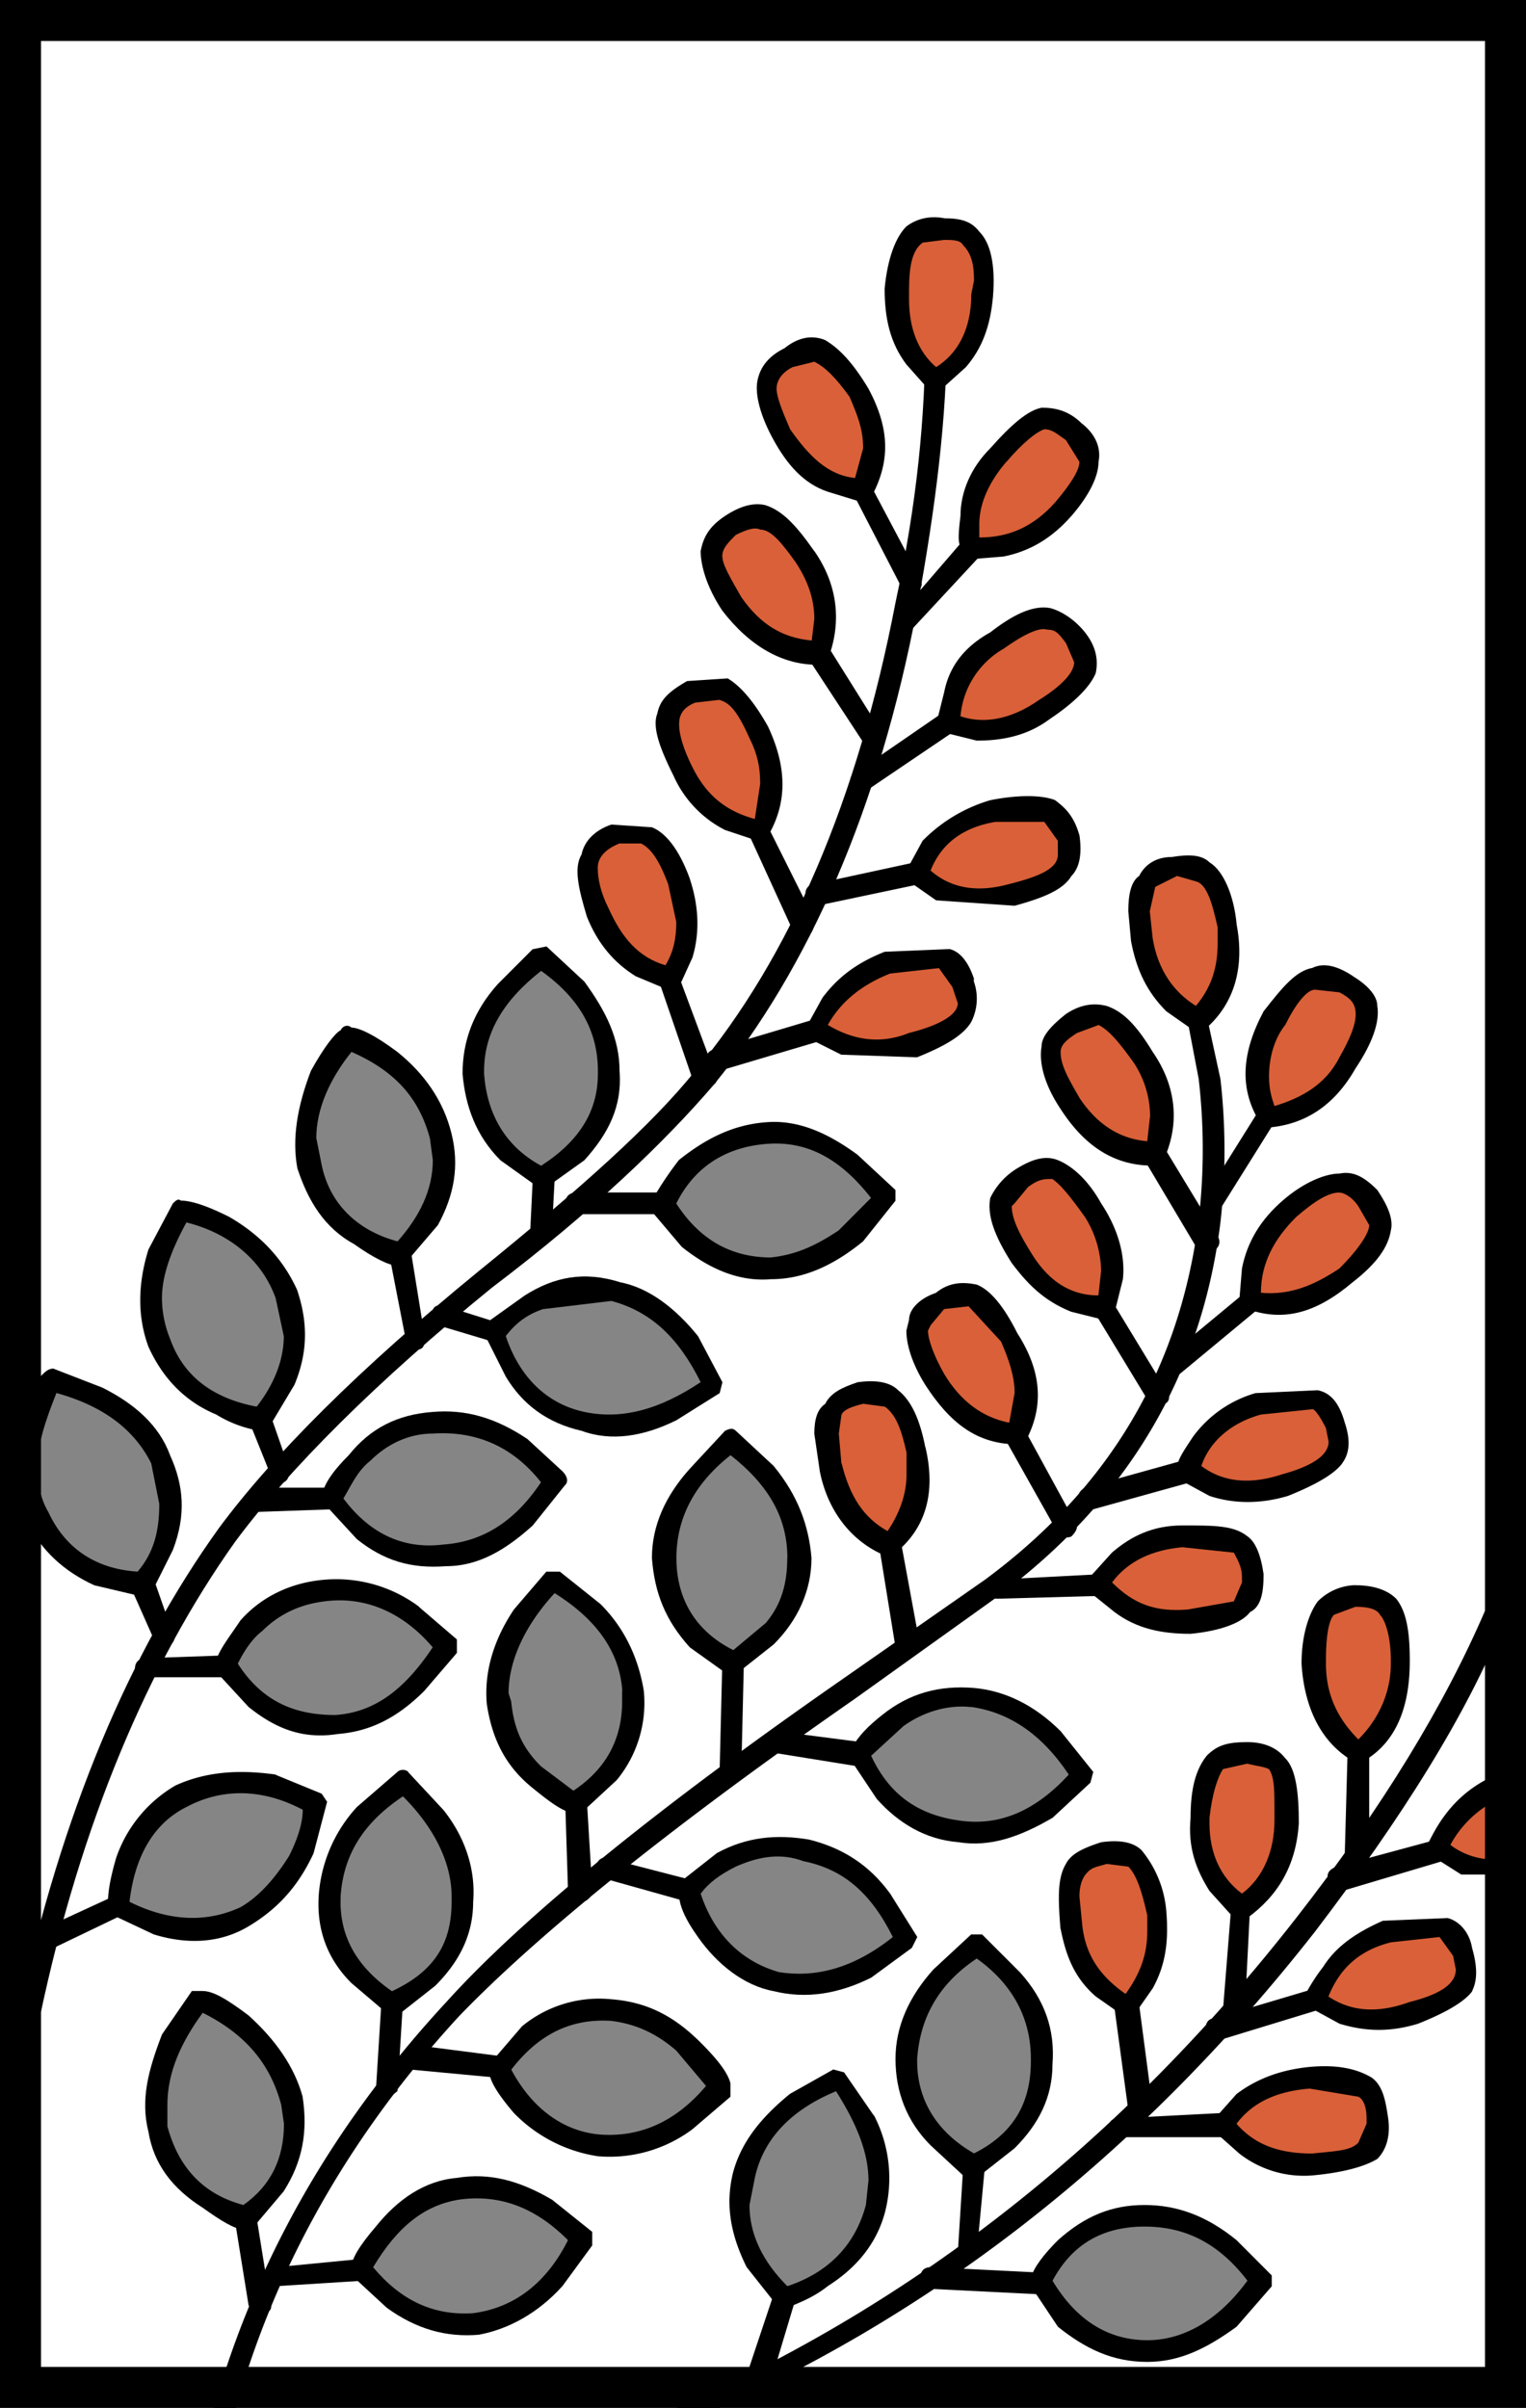 <svg xmlns="http://www.w3.org/2000/svg" width="372" height="587" viewBox="0 0 372 587"><path fill="#fff" d="M0 0h372v587H0z"/><path d="M162.88 590.3c1.32 1.32 2.64 1.98 3.3.67 60.04-25.08 111.5-65.33 154.4-120.1 21.1-27.7 36.95-52.78 46.2-75.87.64-1.98 0-3.3-1.34-3.3-1.32-.67-1.97-.67-3.3.66-9.9 23.1-25.07 48.16-46.18 75.22-42.23 54.1-92.38 93.7-151.1 119.43-1.98 0-2.64 1.34-1.98 3.3z"/><path d="M331.13 424.7c-1.3 0-2.63.65-2.63 2.62l-.67 24.43c0 1.97 1.32 2.63 2.65 2.63 1.97 0 3.3-.66 3.3-2.63v-24.43c0-1.97-.66-2.63-2.65-2.63z"/><path fill="#D96038" d="M330.48 389.06c-3.3 0-5.94 1.32-6.6 2.64-2.65 2.63-3.3 7.26-3.3 13.86 0 5.93 1.98 11.87 5.27 15.83l5.28 5.9 5.28-5.93c3.3-3.97 4.65-9.9 4.65-16.5s-.66-10.57-3.3-13.2c-.66-1.98-3.3-2.64-7.25-2.64z"/><path d="M330.48 386.42a13.4 13.4 0 0 0-9.24 3.96c-1.98 2.64-3.96 7.9-3.96 15.18.66 10.55 4.62 19.13 12.54 23.75h2.63c7.92-4.6 11.22-13.2 11.22-24.4 0-6.6-.65-11.86-3.3-15.16-1.98-2-5.27-3.3-9.9-3.3zm0 5.28c3.3 0 5.27.66 5.94 1.98 1.3 1.32 2.63 5.28 2.63 11.2v.68c0 6.6-2.63 13.2-7.92 18.47-5.27-5.28-7.9-11.22-7.9-18.47v-.67c0-5.96.65-9.9 1.97-11.24l5.28-1.98zm-27.72 70.6c-1.98 0-2.63 1.3-2.63 2.64l-2 25.07a2.84 2.84 0 0 0 2.65 2.67c1.98 0 2.65-.66 2.65-1.98l1.3-25.74c0-1.33-.65-2.64-1.97-2.64z"/><path fill="#D96038" d="M304.08 427.32c-3.95 0-6.6.67-7.92 2-1.98 2.63-3.3 7.24-3.3 13.84-.65 5.94 1.32 11.88 4.62 16.5l5.28 5.28 4.62-4.63c3.96-4.6 5.94-9.86 6.6-15.8 0-7.26-.66-11.87-3.3-13.86-.66-1.97-3.3-2.63-6.6-3.3z"/><path d="M313.32 428.65c-1.98-2.64-5.28-3.96-9.24-3.96-4.62 0-7.25.63-9.9 3.3-2.64 3.3-3.95 7.9-3.95 15.14-.67 7.26 1.3 12.54 4.6 17.82l5.95 6.6h3.3c7.26-5.28 11.88-12.54 12.54-23.1 0-7.26-.66-13.2-3.3-15.83zm-9.24 1.3c2.64.67 3.96.67 5.28 1.34 1.32 1.94 1.32 5.24 1.32 9.86v2.64c0 7.27-2.64 13.87-7.92 17.83-5.28-3.96-7.92-9.9-7.92-17.16v-1.32c.66-5.94 2-9.9 3.3-11.87l5.94-1.34zM277.7 488.7c-.67-1.33-1.33-2-3.3-2s-2.65.67-2.65 3.3l3.3 24.43c0 1.97 1.32 1.97 3.3 1.97l2.64-2.64-3.3-25.07z"/><path fill="#D96038" d="M269.1 451.75c-3.3.65-5.26 1.97-7.25 3.3-1.3 2.63-1.3 7.25-.66 14.5a25.36 25.36 0 0 0 7.23 15.2l5.94 4.6 4.6-5.94c2.65-5.24 3.97-10.52 2.65-16.5-.66-7.22-2.64-11.83-4.62-13.16-1.97-1.98-4.6-2.64-7.9-1.98z"/><path d="M258.55 470.2c1.32 6.6 3.3 11.9 8.58 16.5l6.6 4.63h2.64l4.62-6.6c3.3-5.94 3.93-11.88 3.3-19.13a26.84 26.84 0 0 0-5.97-14.52c-1.98-1.98-5.28-2.64-9.9-1.98-3.96 1.3-7.25 2.64-8.58 5.28-1.98 3.3-1.98 7.92-1.32 15.83zm6.6-13.84c1.32-1.32 2.64-1.32 4.62-1.98l5.28.66c1.98 1.97 3.3 5.94 4.62 11.87v4c0 5.93-1.98 10.56-5.28 15.17-6.6-4.6-9.9-9.9-10.6-17.15l-.65-6.6c0-2.63.66-4.6 1.98-5.93zm88.42-5.94c-1.32-1.98-1.98-2.64-3.3-1.98l-24.42 6.6c-1.97.66-2.63 1.98-1.97 3.3.65 1.97 1.97 2.64 3.3 2.64l24.4-7.26a3.6 3.6 0 0 0 2-3.3z"/><path fill="#D96038" d="M386.56 439.2c-1.32-3.3-2.64-4.62-4.62-5.94l-13.85 1.32c-5.97 1.33-10.6 4.62-14.55 9.9l-3.3 6.6 6.6 3.3a27.47 27.47 0 0 0 17.8 0c5.95-1.98 10.57-3.96 11.9-7.26 1.3-1.97 1.3-4.62 0-7.92z"/><path d="M388.54 438.55c-.66-3.97-3.3-6.6-5.94-7.26l-15.84.63a29.74 29.74 0 0 0-14.5 10.55c-2 2.64-3.3 5.27-4.63 7.9l1.32 2 7.26 4.6h19.16c6.6-2.63 11.22-5.27 13.2-8.56a12.5 12.5 0 0 0 .66-9.9h-.65zm-4.62 1.97l.66 3.3c0 3.3-3.3 5.28-11.22 7.93-7.92 2.63-14.5 1.97-19.8-2a26.15 26.15 0 0 1 15.18-12.53l11.88-1.97c1.32.66 2.64 2.63 3.3 5.27zm-60.04 46.18c-1.32-1.96-2.65-2.63-3.3-1.96L296.16 492c-1.98 0-2.63 1.97-1.98 3.3.66 1.97 1.98 2.63 3.3 1.97l23.75-7.26c2 0 2.65-1.94 2.65-3.3z"/><path fill="#D96038" d="M356.87 476.15c-1.32-3.3-2.64-5.27-4.62-5.94l-14.52.7c-5.28 1.98-10.55 5.27-13.85 9.9l-3.3 6.6 6.6 3.3h17.15c6.6-2 11.22-3.97 12.54-6.6 1.32-2 1.32-4.63 0-7.93z"/><path d="M358.85 485.4c1.32-2.65 1.32-5.95 0-10.56-.66-3.96-3.3-6.6-5.94-7.26l-15.8.66c-5.95 2.64-11.23 5.93-14.53 11.2a44.76 44.76 0 0 0-4.62 7.27c0 .7 0 2 1.33 2.67l7.26 3.96c6.6 2 12.53 2 19.13 0 6.6-2.63 11.22-5.26 13.2-7.9zm-19.8-11.9l11.88-1.3 3.3 4.6.66 3.3c0 3.3-3.3 5.95-11.25 7.94-7.25 2.63-13.85 2.63-19.8-1.33 2.65-6.6 7.26-11.2 15.18-13.2zm-38.27 44.23c0-1.33-.65-2.64-2.64-2.64l-25.07 1.3c-1.98 0-2.64.64-2.64 1.96 0 1.98.66 2.65 3.3 2.65h24.4c2 0 2.65-1.32 2.65-3.3z"/><path fill="#D96038" d="M335.75 516.4c0-3.3-1.32-5.93-2.63-7.26-2.65-1.97-6.6-2.64-13.86-2.64-5.94 0-11.88 2-15.83 5.94l-5.3 5.3 5.3 5.26c4.6 3.3 10.55 4.62 16.5 4.62l13.84-3.3c1.98-1.98 2.65-4.62 1.98-7.92z"/><path d="M334.43 506.5c-3.3-1.97-7.9-3.3-15.17-2.63-6.6.66-12.54 2.63-17.82 6.6l-5.28 5.93v3.3l5.94 5.28a25.6 25.6 0 0 0 18.48 5.28c6.6-.66 11.87-1.98 15.17-3.96 1.98-1.97 3.3-5.27 2.65-9.9-.67-4.6-1.33-7.9-3.97-9.9zm-3.3 15.84c-1.98 2-5.27 2-11.2 2.64-7.93 0-13.87-1.98-18.5-7.25 3.97-5.3 9.9-7.93 17.83-8.58l11.87 1.98c1.32.66 2 2.64 2 5.27v1.33l-2 4.6z"/><path fill="#858585" d="M246.02 481.44l-7.92-7.26-8.58 7.26c-5.27 5.93-7.92 13.2-8.57 20.45 0 7.9 2.63 14.5 7.9 19.76l8.6 6.6 7.9-6.6c5.95-5.28 8.6-11.88 8.6-18.48.65-7.9-2.65-15.17-7.93-21.77z"/><path d="M236.78 471.54l-9.24 8.57c-5.94 6.6-9.24 13.9-9.24 21.8s2.65 15.18 8.58 21.1l8.58 7.94c1.32.66 1.98.66 2.64 0l9.24-7.26c5.93-5.93 9.23-12.53 9.23-20.46.67-8.56-1.98-15.82-7.92-22.42l-9.23-9.23h-2.64zm14.52 30.35v.63c0 10.55-4.62 17.8-13.86 22.43-9.24-5.28-13.86-13.2-13.86-22.43v-.66c.67-9.25 4.62-17.83 14.52-24.42 9.24 6.6 13.2 15.17 13.2 24.4z"/><path d="M237.44 525.64c-1.98 0-2.64.66-2.64 2.64l-1.32 21.1c0 1.34.66 2 1.98 2.65l2.64-2.64 1.98-21.14c0-1.32-1.32-1.98-2.64-2.64z"/><path fill="#858585" d="M210.38 516.4l-5.93-9.23-9.9 5.27c-7.26 5.3-11.88 11.22-13.2 18.48-1.98 6.6-.66 13.86 3.3 20.46l6.6 8.57 9.24-3.96c6.6-4.64 11.2-9.9 12.5-17.84 1.98-6.6.67-13.85-2.64-21.78z"/><path d="M213.03 515.74l-7.27-10.55-2.63-.7-10.56 5.95c-7.26 5.93-11.88 11.87-13.86 19.13-1.95 7.9-.62 15.17 3.3 23.1l7.3 9.22 2.63.66c3.3-1.33 6.6-2.65 9.9-5.28 7.26-4.63 11.88-10.56 13.86-17.83a33.3 33.3 0 0 0-2.64-23.76zm-1.32 15.84l-.63 5.94c-2.64 9.9-9.24 16.5-19.14 19.8-5.93-5.94-9.23-12.54-9.23-19.8l1.3-6.6c1.98-9.24 8.58-16.5 19.8-21.12 4.6 7.26 7.9 14.53 7.9 21.78z"/><path d="M191.9 557.32c-1.97 0-3.3 0-3.3 1.97l-6.6 19.76c0 1.33.67 3.3 2.66 3.3 1.3 1.33 2.63 0 3.3-1.97l5.93-19.8c0-1.32-.7-3.3-2-3.3z"/><path fill="#858585" d="M253.27 556l6.6 8.57c5.28 5.94 11.88 7.9 19.8 7.9 7.26 0 13.86-1.96 20.46-7.9l7.25-8.58-7.26-7.94c-6.6-5.3-13.2-8.6-21.1-8.6-7.27 0-13.87 3.3-19.15 8.6-3.3 2.64-5.28 5.94-6.6 7.9z"/><path d="M251.3 557.32l6.6 9.9c6.6 5.27 13.2 8.56 21.77 8.56 7.92 0 14.52-3.3 21.77-8.57l8.58-9.86v-2.65l-8.58-8.6c-7.26-5.93-14.5-8.57-22.43-8.57s-14.5 2.64-21.1 8.57c-3.3 3.3-5.93 6.6-6.6 9.22v2zm52.78-1.33c-7.25 9.9-15.84 14.5-24.4 14.5-9.25 0-17.17-4.6-23.1-14.5 4.6-8.6 11.87-13.2 22.43-13.2s18.5 4.6 25.1 13.2z"/><path d="M226.88 552.7c-1.98 0-2.63 1.32-2.63 3.3 0 1.32.65 1.97 2.63 1.97l26.4 1.32c1.3 0 2.64-1.35 2.64-2.67 0-1.98-1.32-2.63-2.65-2.63l-26.4-1.32zm67.32-304.85c0-1.32-1.34-2.64-3.3-1.32-1.33 0-1.33 1.32-1.33 2.64l2.64 13.86a149 149 0 0 1 0 34.3c-4.6 36.3-21.74 65.34-52.1 87.77l-34.97 24.4c-45.52 31.68-77.85 58.08-96.32 78.53C76.45 523 56 562.6 47.4 606.8c-.65 1.98 0 3.3 2 3.3l3.3-1.98c7.9-44.2 28.36-83.14 59.38-116.8 19.13-19.78 50.8-45.52 96.33-77.2l35-25.06c31-23.1 49.48-53.45 54.1-91.06a154.75 154.75 0 0 0 0-34.97l-3.3-15.17z"/><path fill="#D96038" d="M294.2 212.88c-2-1.32-3.97-1.97-7.93-1.32-3.3 0-5.28 1.98-6.6 3.3-1.98 2.65-1.98 7.26-1.32 13.86 1.32 6.6 3.3 11.22 7.92 15.84l5.94 3.95 4.65-5.9c2.63-4.6 3.3-10.56 2.63-17.16-1.32-6.6-3.3-10.56-5.27-12.54z"/><path d="M285.6 208.92c-3.96 0-6.6 2-7.9 4.62-2 1.32-2.65 4.62-2.65 8.58l.66 7.25c1.35 7.27 4 12.54 8.6 17.16l6.6 4.62 3.3-.65c6.6-5.94 9.24-14.53 7.26-25.08-.66-7.26-3.3-13.2-6.6-15.18-1.98-1.97-5.28-1.97-9.23-1.32zm-3.95 7.26l5.28-2.64 4.6 1.32c2.66.66 3.98 5.28 5.3 11.22v3.96c0 6.6-2 11.22-5.3 15.17-5.26-3.26-9.22-8.54-10.54-16.46l-.7-6.6 1.33-5.94zm28.37 53.45c-1.98-.66-2.64 0-3.3 1.32l-13.2 21.1c-1.3.67-.66 2 .66 3.97 1.32.67 2.65 0 3.3-1.32l13.2-21.1c1.32-2 .66-2.65-.66-3.97z"/><path fill="#D96038" d="M327.83 239.94c-3.3-1.98-5.27-1.98-7.25-1.98-3.3 1.3-6.6 5.27-9.9 10.55-3.3 5.3-3.96 11.25-3.96 16.5l1.98 7.28 7.26-1.3c5.27-2.65 9.9-6.6 12.54-11.9 3.95-5.93 5.27-10.55 4.62-13.2 0-2.63-2.64-4.6-5.3-5.92z"/><path d="M329.82 237.96c-3.97-2.64-7.26-3.3-9.9-2-3.96.68-7.26 4.64-11.88 10.57-5.28 9.9-5.94 18.48-1.32 26.4l1.98 1.98c9.24-.63 16.5-5.25 21.77-14.5 3.96-5.93 5.95-11.2 5.28-15.2 0-2.6-2.63-5.24-5.93-7.22zm.66 9.24c0 2.63-1.32 5.93-3.96 10.55-3.3 6.6-9.24 9.9-15.84 11.88-.66-1.98-1.32-3.96-1.32-7.26 0-4.62 1.32-9.24 3.96-12.54 2.64-5.27 5.28-8.57 7.26-8.57l5.94.65c2.63 1.36 3.96 2.68 3.96 5.3zm-23.1 67.95h-3.96L284.3 331c-1.33 1.3-1.33 2.63-.67 3.95h3.96l19.1-15.83c.66-.67 1.32-2.64.66-3.97z"/><path fill="#D96038" d="M333.77 292.72c-2.64-3.3-4.62-3.96-6.6-3.96-3.3 0-7.9 1.98-13.2 6.6-4.6 3.96-7.25 8.58-9.23 13.86v7.26c7.92 2.64 15.84.66 23.1-5.94 5.28-3.96 8.58-7.92 8.58-11.22.65-1.98-.67-3.96-2.65-6.6z"/><path d="M302.76 309.22l-.66 7.92 1.98 1.98c9.24 3.3 17.16.66 25.74-6.6 5.93-4.62 8.58-8.58 9.23-12.53.67-2.68-.65-5.98-3.3-9.9-3.3-3.3-5.93-4.66-9.23-4-3.3 0-8.58 2-13.86 6.6s-8.58 9.9-9.9 16.5zm23.76-18.48c1.3 0 3.3 1.32 4.6 3.3l2.66 4.62c0 1.98-2.65 5.94-7.26 10.56-5.94 3.96-11.88 6.6-19.14 5.93 0-7.25 3.3-13.2 8.58-18.46 4.62-4 7.92-5.98 10.56-5.98zm-63.35 75.23c0 2.63 1.32 2.63 3.3 1.97l23.76-6.6c1.3-.66 2.63-1.97 1.3-3.3 0-1.97-1.3-2.63-3.3-1.97l-23.74 6.6c-1.35.65-2 1.97-1.35 3.3z"/><path fill="#D96038" d="M306.72 342.2a21.22 21.22 0 0 0-13.86 9.9c-1.98 2.64-2.63 4.63-3.3 6.6l6.6 3.3h17.16c6.6-1.97 10.56-3.96 11.88-6.6 1.32-1.97 1.32-4.6.66-7.9-1.32-3.3-2.64-5.3-5.28-5.95l-13.86.66z"/><path d="M327.18 356.73c1.97-2.65 1.97-5.94.65-9.9-1.3-4.62-3.3-7.25-6.6-7.92l-15.17.7a28.77 28.77 0 0 0-15.18 10.55c-2.64 3.96-3.95 5.94-3.95 7.9a5 5 0 0 0 .65 2.66l7.26 3.95c5.94 1.98 12.54 1.98 19.14 0 6.6-2.64 11.22-5.27 13.2-7.9zm-7.26-13.2c.66 0 1.98 1.98 3.3 4.6l.66 3.3c0 3.3-3.96 5.95-11.22 7.94-7.92 2.63-14.52 1.97-19.8-2 1.98-5.93 7.26-10.54 14.52-12.53l12.54-1.3zm-76.54 46.2l24.4-.67c2-.66 2.65-1.33 2.65-3.3 0-1.32-.66-2.64-2.64-1.98l-25.1 1.32c-1.3 0-2.64.66-2.64 2.63 0 1.33 1.32 2 3.3 2z"/><path fill="#D96038" d="M305.4 384.44c-.66-3.96-1.32-5.94-2.64-7.92-2.64-1.32-7.26-1.98-14.52-1.98-5.93.66-11.2 2.64-15.17 6.6l-5.28 5.28 5.9 5.28c4.6 2.63 9.9 3.96 16.5 3.3 6.6 0 10.56-1.32 13.2-3.3 1.3-1.98 2.64-3.97 1.98-7.26z"/><path d="M265.15 385.1c-.66.66-.66 1.32 0 2.63l6.6 5.3c5.28 3.94 11.22 5.26 18.48 5.26 7.25-.7 12.53-2.66 14.5-5.3 2.65-1.3 3.3-4.6 3.3-9.24-.65-4.62-1.97-7.92-3.95-9.24-3.3-2.64-7.92-2.64-15.84-2.64-7.25 0-12.53 2.63-17.15 6.6l-5.97 6.6zm23.1-7.92l12.53 1.32c.66 1.32 1.98 3.3 1.98 5.93v1.33l-1.98 4.62-11.22 1.98c-7.92.66-13.2-1.33-18.47-6.6 3.93-5.28 9.9-7.92 17.12-8.58zm-4.62-97.66h-3.3c-1.98 0-2.64 1.33-1.32 3.3l12.56 21.12c1.32 1.98 2.64 1.98 3.96 1.3 2-1.3 2-2.62 1.34-3.94l-13.2-21.78z"/><path fill="#D96038" d="M274.4 279.52l6.6 1.33 1.97-6.6c.66-5.94-1.32-11.22-4.62-16.5-3.3-5.94-6.6-9.24-9.9-9.9-1.3-.65-3.96 0-7.25 1.98-3.3 1.32-4.62 3.3-4.62 5.28-.66 3.3.66 7.95 4.62 13.2 3.3 5.97 7.25 9.27 13.2 11.24z"/><path d="M283.63 282.82c3.96-8.57 3.3-17.8-2.64-26.4-4-6.6-7.3-9.9-11.25-11.2-2.64-.66-5.94-.66-9.9 1.98-3.3 2.63-5.93 5.27-5.93 7.9-.67 3.97.65 9.25 4.6 15.2 5.95 9.23 13.2 13.85 22.45 13.85 1.97 0 2.63-.66 2.63-1.33zm-3.3-10.56l-.66 5.95c-7.26-.63-12.54-4.6-16.5-10.53-2.63-4.62-4.62-7.92-4.62-11.22 0-1.98 2-3.3 3.96-4.62l5.3-1.97c2.65 1.32 5.3 4.62 8.6 9.24a23.8 23.8 0 0 1 3.95 13.2zm-12.53 44.22c-1.33 1.3-1.33 2.63-.67 3.96l13.2 21.77c.66 1.35 1.98 1.35 3.3 0 1.3 0 1.98-1.95.66-3.3l-13.2-21.74c-.7-1.32-2-1.32-3.3-.66z"/><path fill="#D96038" d="M249.32 286.8c-2.64 1.96-4.62 3.94-4.62 5.92-.66 3.3.65 7.92 3.95 13.2 3.3 5.93 7.92 9.23 13.2 11.22l7.26 1.98 2-7.27c0-5.93-.65-11.2-3.95-16.5-3.96-5.93-7.26-9.23-10.56-9.9-1.98-.65-4.63 0-7.26 1.34z"/><path d="M271.75 319.78l1.98-7.93c.66-5.93-1.32-12.53-5.28-18.47-3.3-5.94-7.26-9.23-10.56-10.56-3.3-1.32-6.6 0-9.9 1.98a17.14 17.14 0 0 0-6.6 7.26c-.68 3.96.63 8.58 5.25 15.84 3.97 5.28 7.92 9.24 14.52 11.88l7.9 1.97 2.65-1.97zm-15.18-32.33c1.98 1.3 4.62 4.6 7.92 9.24a25.4 25.4 0 0 1 3.93 13.16l-.66 5.94c-7.26 0-12.55-3.96-16.5-10.56-3.3-5.27-4.62-8.56-4.62-11.2l.66-.66 3.3-3.98c2.64-1.98 3.97-1.98 5.94-1.98zm-6.6 61.35c-.65-1.97-1.97-2.63-3.3-1.3-1.97.64-1.97 1.97-1.3 3.94l11.87 21.13c.65 1.97 2.63 2.63 3.95 1.97 1.3-1.32 1.95-2.64.63-3.96l-11.88-21.77z"/><path fill="#D96038" d="M236.78 315.82c-1.98-.67-5.28 0-7.92 1.32-3.3 1.98-4.62 3.3-4.62 5.27-.66 3.3.66 7.95 3.96 13.9 2.64 5.93 6.6 9.23 12.54 11.86l7.26 1.33 1.97-6.6c.67-5.95-1.32-11.23-3.95-17.17-3.3-5.92-6.6-9.22-9.24-9.88z"/><path d="M228.2 315.15c-3.95 1.33-6.6 3.97-6.6 6.6l-.65 2.64c0 3.3 1.3 7.9 4.6 13.2 5.95 9.2 12.55 14.5 22.45 14.5l1.97-.68c4.62-8.57 3.97-17.15-1.97-26.4-3.3-6.6-6.6-10.55-9.9-11.86-3.3-.66-6.6-.66-9.9 1.97zm1.98 3.97l5.94-.67 7.92 8.6c1.98 4.6 3.3 8.56 3.3 12.52l-1.32 7.26c-6.6-1.32-11.88-5.28-15.84-11.88-2.64-4.62-3.96-8.57-3.96-10.56l.66-1.34 3.3-3.96zm-10.55 56.74c-.67-1.32-1.32-1.98-3.3-1.32-1.33 0-1.98.66-1.98 2.64l3.95 24.4c.66 2 1.98 2.65 3.3 2.65 1.98-.66 2.64-1.97 2.64-3.3l-4.62-25.07z"/><path fill="#D96038" d="M217.65 340.9l-7.92-1.32c-3.97.65-5.94 2.63-7.27 3.95-1.3 2.64-1.3 7.9 0 14.5 1.33 5.95 3.97 10.57 8.6 14.54l5.92 3.95 3.97-5.28a27.48 27.48 0 0 0 1.97-17.8c-1.32-6.6-2.64-10.57-5.27-12.55z"/><path d="M225.56 352.77c-1.3-6.6-3.3-11.22-6.6-13.86-1.98-1.95-5.28-2.6-9.9-1.95-3.95 1.32-6.6 2.65-7.9 5.28-2 1.33-2.65 3.97-2.65 7.27l1.35 9.22c1.98 9.9 7.92 17.16 15.83 20.46l2.64-.66c7.27-5.94 9.9-14.52 7.27-25.73zm-20.45 3.96l-.63-7.26.66-4.63c.66-1.3 2.65-1.97 5.28-2.63l5.3.7c2.63 1.96 3.95 5.26 5.27 11.2v5.3c0 5.26-1.98 9.9-4.62 13.84-5.94-3.3-9.23-8.58-11.2-16.5z"/><path fill="#858585" d="M255.25 440.52l8.6-7.25-6.6-8.58c-5.95-6.6-12.55-9.9-19.8-10.6-7.93-1.3-14.53.67-20.47 5.95l-7.92 7.92 5.94 8.56c5.28 5.94 11.22 9.24 19.14 9.9 7.26 1.32 13.86-1.3 21.1-5.94z"/><path d="M256.57 443.16l9.24-8.58.7-2.63-7.93-9.9c-6.6-6.6-13.85-9.9-21.1-10.56-8.6-.7-15.85 1.3-22.45 6.6-3.3 2.6-5.93 5.25-7.24 7.9-.67 1.3-.67 2-.67 2.63l6.6 9.9c5.28 5.93 11.88 9.9 19.8 10.55 7.9 1.3 15.17-1.33 23.1-5.95zm-19.8-27.05c9.25 1.34 17.17 6.6 23.77 16.5-7.92 8.6-16.5 12.57-26.4 11.24-9.9-1.32-17.16-5.94-21.78-15.83l7.92-7.27c4.62-3.3 10.56-5.27 16.5-4.6z"/><path d="M189.27 422.05c-1.3 0-3.3.66-3.3 2.64 0 1.3.67 2.6 2.64 2.6l20.5 3.3c1.97 0 2.63-.65 2.63-2.63.66-2 0-2.65-1.97-3.3l-20.46-2.65z"/><path fill="#858585" d="M211.7 479.45l9.25-5.94-5.94-9.86c-4.6-6.6-11.2-11.22-18.45-12.54-7.26-2-13.86-.67-21.1 3.3l-7.27 6.6 3.96 9.9c3.95 6.6 9.9 9.9 17.15 11.86 7.25 1.32 15.17.66 22.43-3.3z"/><path d="M197.2 448.44c-7.93-1.32-15.2-.66-22.44 3.3l-9.24 7.26v2.64c0 2.64 1.32 5.94 4.62 10.56 4.62 6.6 11.22 11.87 18.47 13.2 7.95 1.97 15.87.65 23.78-3.3l9.9-7.26 1.32-2.64-6.6-10.56c-5.28-7.26-11.88-11.22-19.8-13.2zm-17.83 6.6c5.94-2.64 11.22-3.3 16.5-1.32 9.9 1.98 16.5 7.92 21.78 18.48-9.9 7.9-19.14 9.9-27.72 8.57-9.24-2.63-15.83-9.23-19.13-19.13 1.97-2.64 4.62-4.62 8.57-6.6z"/><path d="M148.37 453.06c-2-.66-2.65.66-3.3 1.98-.67 1.98 0 2.64 1.3 2.64l21.13 5.93 2.64-1.94c.65-1.32 0-2.64-1.32-3.3l-20.45-5.28z"/><path fill="#858585" d="M167.5 516.4l7.92-7.26-6.6-9.24c-5.94-5.93-12.54-9.23-19.8-9.9-7.25 0-13.85 1.33-20.45 6.6l-6.6 7.93 5.28 8.57c5.28 5.94 11.22 9.24 18.47 9.9a30.4 30.4 0 0 0 21.78-6.6z"/><path d="M127.25 493.97l-7.92 9.23v2c0 1.97 1.98 5.27 5.94 9.9a36.1 36.1 0 0 0 20.45 10.54 33.7 33.7 0 0 0 23.1-6.6l9.24-7.9v-3.3c-.67-2.65-3.3-5.95-7.26-9.9-6.6-6.6-13.2-9.9-21.78-10.57a29.57 29.57 0 0 0-21.77 6.6zm21.77-1.32c5.28.66 10.56 2.64 15.84 7.25l7.25 8.6c-7.22 8.56-15.8 12.53-25.7 11.86-8.6-.66-16.5-5.93-21.77-15.83 6.6-8.58 14.53-12.54 24.42-11.88z"/><path d="M101.5 498.6c-1.96 0-2.62.65-3.3 2.63 0 1.97.68 2.64 2 3.3l21.1 1.97c2 .67 2.65 0 3.3-1.97 0-1.33-1.3-2.64-2.63-3.3l-20.46-2.64z"/><path fill="#858585" d="M135.17 555.33l7.25-9.24-9.24-7.28c-6.6-4.62-14.5-5.94-21.1-5.28-7.27.66-13.87 4.62-18.5 10.56l-5.26 9.24 7.26 7.27c6.6 4.6 13.2 6.6 20.45 5.3 7.26-.68 13.85-4.64 19.14-10.58z"/><path d="M134.5 536.2c-7.9-4.62-15.17-6.6-23.1-5.28-7.9.66-14.5 5.28-19.78 11.87-3.96 4.6-5.94 7.9-5.94 9.9v1.95l8.58 7.92c7.25 5.27 14.52 7.25 22.43 6.6 7.23-1.33 14.5-5.28 20.43-11.88l7.25-9.9v-3.3l-9.9-7.93zm-43.54 16.5c5.93-9.9 12.53-15.18 21.1-16.5 9.9-1.32 18.5 1.98 26.4 9.9-5.28 10.55-13.2 16.5-23.1 17.8-9.88.67-17.8-3.28-24.4-11.2z"/><path d="M90.3 552.7c0-1.98-.66-1.98-2.64-1.98L67.2 552.7c-1.98 0-3.3 1.32-2.63 2.63 0 2 1.32 2.65 2.63 2L88.32 556c1.98 0 2.64-1.34 1.98-3.3z"/><path fill="#858585" d="M185.97 358.7l-7.9-7.26-7.93 7.26c-5.28 6.6-7.92 13.86-7.92 21.12 0 7.9 2.64 14.5 8.58 19.8 2.64 2.64 5.27 5.27 7.9 5.94l8.6-6.6c4.6-5.3 7.9-11.88 7.9-19.14-.65-7.92-3.3-14.52-9.23-21.12z"/><path d="M179.37 348.8c-.65-.66-1.3-.66-2.63 0l-8.58 9.24c-5.94 6.6-9.24 13.86-9.24 21.78.66 8.58 3.3 15.18 9.24 21.77l9.23 6.6h1.95l9.24-7.3c5.94-5.92 9.24-13.2 9.24-21.1-.66-7.92-3.3-15.2-9.24-22.44l-9.22-8.57zm12.54 31.02c0 5.94-1.3 11.2-5.25 15.84l-7.9 6.6c-9.25-4.63-13.87-12.54-13.87-22.44 0-9.24 3.96-17.82 13.2-25.08 9.23 7.26 13.85 15.18 13.85 25.08z"/><path d="M178.7 402.92a2.84 2.84 0 0 0-2.63 2.64l-.65 26.4c0 1.96.65 2.63 2.64 2.63l2.63-2 .64-27.06c0-1.33-.67-2.64-2.65-2.64z"/><path fill="#858585" d="M144.4 392.36l-9.23-7.26-7.26 8.57c-4.6 7.26-6.6 14.52-5.9 21.78 0 7.26 3.3 13.2 9.9 19.13 2.62 2.64 5.92 3.97 8.56 5.28l7.92-7.25c4.62-6.6 6.6-13.2 5.94-20.43-.65-7.26-3.95-13.85-9.9-19.8z"/><path d="M156.94 412.15c-1.32-7.92-4.62-15.18-10.56-21.12l-9.9-7.9h-3.3l-7.9 9.23c-5.3 7.9-7.27 15.83-6.6 23.1 1.3 8.56 4.6 15.16 11.2 20.45 3.3 2.67 6.6 5.3 9.24 5.97h2.65l8.57-7.93a29.58 29.58 0 0 0 6.6-21.77zm-5.28 0v2.64c0 9.2-3.96 16.5-11.88 21.74l-7.9-5.94c-4.63-4.6-6.6-9.22-7.27-15.82l-.63-2c0-7.9 3.96-16.48 11.22-24.4 10.54 6.6 15.82 14.52 16.5 23.75z"/><path d="M143.08 439.2l-3.3-1.98c-.66 0-1.3.66-1.3.66l-.68 1.98.67 21.12c0 1.32 1.3 2.63 3.3 2.63 1.3 0 2.63-1.3 2.63-2.6l-1.32-21.8z"/><path fill="#858585" d="M105.48 441.85l-7.27-7.27-9.2 6.6c-5.3 6.6-8.6 13.2-8.6 20.46 0 7.92 2 14.5 7.28 20.45l7.92 6.6c3.3-1.35 5.92-3.3 8.57-5.97 5.93-5.27 8.57-11.87 9.23-19.13 0-7.9-2-14.5-7.92-21.76z"/><path d="M99.53 431.95c-.65-.66-1.97-.66-2.64 0l-9.9 8.57a35.6 35.6 0 0 0-9.26 21.12c-.66 8.57 1.98 15.83 7.92 21.77l8.58 7.3 2.63.65 9.23-7.26c5.95-5.94 9.25-12.54 9.25-20.47.66-7.9-1.98-15.82-7.26-22.42L99.5 432zm-16.5 31.66v-1.3c.67-9.9 5.3-17.8 15.2-24.4 7.9 7.9 11.86 16.5 11.86 24.4v1.3c0 10.6-4.64 17.18-14.54 21.8-8.58-5.94-12.54-13.2-12.54-21.8z"/><path d="M95.58 486.05c-2 0-2.64 1.32-2.64 2.64l-1.32 21.1c-.66 1.3 0 2 1.97 2.62l3.3-2.64 1.3-21.1c0-1.34-.66-2-2.64-2.66z"/><path fill="#858585" d="M58.63 493.97l-9.9-6.6-6.6 9.9c-3.96 7.26-5.28 14.52-3.3 21.77A24.5 24.5 0 0 0 50.7 536.2l9.25 4.62 7.25-7.93c3.97-6.6 5.3-13.2 3.3-21.1a28.8 28.8 0 0 0-11.88-17.85z"/><path d="M46.75 485.4l-7.26 10.55c-3.3 8.58-5.3 15.84-3.3 23.75 1.3 7.93 5.9 13.86 13.2 18.48 4.6 3.3 7.9 5.28 9.9 5.28l2.6-.67 7.27-8.6c4.6-7.26 5.92-14.5 4.6-23.1-1.98-7.25-6.6-13.85-13.2-19.8-5.27-3.95-8.57-5.93-11.2-5.93h-2.65zm-5.94 33v-5.3c0-7.9 3.3-15.17 8.6-22.43 10.56 5.28 16.5 12.53 19.14 22.43l.67 4.63c0 8.57-3.3 15.17-9.9 19.8-9.9-2.65-15.84-9.25-18.5-19.14z"/><path d="M61.92 538.84l-2.63-.66c-1.35 0-2 1.3-2 3.3l3.3 20.45c.65 1.98 2 2.64 3.3 1.98 2 0 2.62-1.3 2-2.6l-3.3-20.46-.7-1.98zM228.2 79.6c-1.32 0-2.64.66-2.64 1.98 0 19.8-1.98 40.9-7.26 65.32-9.24 48.17-25.73 86.44-48.83 114.15-10.55 13.2-28.37 29.04-52.78 48.83-29.06 23.75-50.18 44.86-63.37 62.7-21.78 30.34-38.27 69.27-48.83 118.1 0 1.3.67 2.63 2 2.63l3.3-1.95c9.9-46.85 26.4-85.77 47.5-115.47 13.2-17.82 34.3-38.93 62.67-62.02 24.42-18.48 42.24-35.63 54.1-49.5 23.1-28.37 40.26-67.3 49.5-116.1 4.62-25.1 7.26-46.87 7.26-66.66 0-1.33-.66-2-2.64-2z"/><path fill="#D96038" d="M237.44 58.48c-1.32-1.97-3.3-2.63-7.26-3.3-3.3 0-5.94.67-7.92 1.98-1.98 2.64-3.3 6.6-3.96 13.86 0 5.94 1.32 11.88 4.62 16.5l5.28 5.28 5.28-4.62c3.96-4.62 5.27-9.9 5.94-15.84.66-7.26-.66-11.88-1.98-13.86z"/><path d="M230.18 53.2c-3.3-.65-6.6 0-9.23 2-2.64 2.62-4.62 7.9-5.3 15.16 0 7.26 1.33 13.2 5.3 18.48l5.27 5.93 2.64.67 6.6-5.94c3.96-4.62 5.94-9.9 6.6-17.16.66-7.92-.66-13.2-3.3-15.83-1.98-2.62-4.62-3.3-8.58-3.3zM221.6 73v-1.98c0-5.94.66-9.9 3.3-11.87l5.28-.67c1.98 0 3.96 0 4.62 1.32 1.98 1.98 2.64 4.62 2.64 8.58l-.66 3.3c0 8.58-3.3 14.52-8.58 17.82-4.62-3.96-6.6-9.9-6.6-16.5zm-9.24 45.53c-.65-1.98-1.3-1.98-3.3-.66-1.3 0-1.98 1.32-.65 3.3l11.24 21.77c1.33 1.32 1.98 2.64 3.96 1.32 1.3-1.32 1.3-1.98.65-3.3l-11.88-22.43z"/><path fill="#D96038" d="M191.9 86.86c-3.3 1.32-4.6 3.3-5.27 5.94-.66 2.64.66 7.25 3.96 13.2 3.3 5.27 7.23 9.9 12.5 11.87l7.26 1.98 1.98-7.26c1.32-5.97-.65-11.25-3.3-16.5-3.3-5.97-6.6-9.9-9.9-10.58-1.3-.66-3.95-.66-7.25 1.3z"/><path d="M201.15 82.9c-3.3-1.32-6.6-.66-9.9 1.98-3.96 1.97-5.94 4.62-6.6 7.9-.66 3.3.66 8.6 3.96 14.53 3.3 5.97 7.3 10.6 13.2 12.57l8.6 2.64 1.98-1.32c4.62-8.58 4.62-16.5-.65-26.4-3.95-6.6-7.25-9.9-10.55-11.87zm-7.92 6.6l5.28-1.32c2.67 1.32 5.3 3.96 8.6 8.57 1.98 4.62 3.3 7.92 3.3 12.54l-1.97 7.23c-6.6-.66-11.2-5.28-15.83-11.88-2-4.62-3.3-7.92-3.3-9.9 0-1.97 1.3-3.96 3.95-5.27zm8.57 67.96c-1.3-1.32-2.63-1.32-3.95 0-1.98.66-1.98 1.32-.66 3.3l13.83 21.1c.66 1.33 1.98 2 3.96.67.65-1.3 1.32-2.64 0-3.96l-13.2-21.1z"/><path fill="#D96038" d="M178.06 127.77a13.46 13.46 0 0 0-4.62 6.6c-.67 3.3 1.32 7.9 5.27 13.2 3.3 4.6 7.95 8.57 13.2 10.55l7.3 1.32 1.97-7.26c0-5.94-1.98-11.22-5.28-16.5-3.97-5.94-7.27-9.24-10.57-9.9-1.97 0-3.94.66-7.24 2z"/><path d="M198.5 134.36c-4.6-6.6-7.9-9.9-11.87-11.2-2.64-.67-5.94 0-9.9 2.63s-5.27 5.24-5.93 8.54c0 3.3 1.32 8.58 5.27 14.52 6.6 8.58 14.52 13.2 23.1 13.2l2.64-1.32c3.3-8.58 2.67-17.82-3.3-26.4zm-22.43 1.32c0-1.98 1.32-3.3 3.3-5.28 2.64-1.3 4.62-1.97 5.94-1.3 2.68 0 5.3 3.3 8.6 7.9 2.65 3.96 4.6 8.58 4.6 13.86l-.63 5.28c-7.26-.66-12.54-3.96-17.16-10.56-2.63-4.62-4.62-7.92-4.62-9.9zm11.23 66c0-2-2-2.65-3.3-1.33-2 0-2 1.32-1.33 3.3l10.56 23.1c1.32 1.3 1.98 1.97 3.96 1.3 1.3-1.3 1.3-2.63 1.3-3.95l-11.2-22.43z"/><path fill="#D96038" d="M168.82 168.68c-3.3 1.97-5.28 3.3-5.94 5.27-.66 3.3 0 7.92 3.3 13.86 2.64 5.97 6.6 9.9 11.88 12.57l7.25 1.97 2.68-6.6c.65-5.27 0-11.87-2.65-17.15-3.3-5.95-6.6-9.9-9.23-11.23l-7.26 1.33z"/><path d="M187.3 177.25c-3.3-5.93-6.6-9.9-9.9-11.87l-9.9.65c-4.62 2.65-6.6 4.62-7.26 7.92-1.32 3.3.66 8.58 3.96 15.18a27.18 27.18 0 0 0 12.54 13.2l7.92 2.64c.65 0 1.98 0 2.63-1.32 4.6-7.92 4.6-16.5 0-26.4zm-11.88-6.6c2.64.67 4.62 3.3 7.25 9.24 2 3.93 2.64 7.23 2.64 11.2l-1.3 8.56c-7.24-1.97-11.86-5.93-15.16-12.53-2.65-5.28-3.3-8.58-3.3-10.56 0-1.98.65-3.97 3.95-5.28l5.94-.68zm-9.9 67.3c0-1.3-1.32-2-3.3-1.3-1.32 0-1.98 1.3-1.32 3.3l7.92 23.1c.66 1.96 2.64 1.96 3.95 1.96 2-.63 2.65-1.95 1.32-3.93l-8.6-23.1z"/><path fill="#D96038" d="M149.68 203.65c-3.3 1.32-4.6 3.3-5.28 4.62-1.98 3.3-1.32 7.9 1.32 13.85s5.95 11.22 10.56 13.85l6.6 2.65 3.3-6.6a22.2 22.2 0 0 0-.66-17.16c-2.64-5.94-4.62-9.9-7.26-11.2h-8.58z"/><path d="M168.16 214.2c-2.64-7.25-5.94-11.22-9.24-12.53l-9.9-.66c-3.95 1.34-6.6 4-7.25 7.3-2 3.3-.67 8.56 1.3 15.16 2.65 6.6 6.6 11.22 11.9 14.52l7.9 3.3 2.65-.66 3.3-7.25c1.97-6.6 1.32-13.2-.66-19.13zm-11.88-8.58c2.64 1.32 4.62 4.62 6.6 9.9l1.98 9.24c0 3.96-.66 7.26-2.64 10.56-6.6-1.98-10.56-6.6-13.85-13.86-2-3.96-2.65-7.25-2.65-9.9 0-2.64 1.98-4.62 5.28-5.94h5.28zm82.48-73.9c-1.32-2-2.64-2-3.96 0l-16.5 19.14c-1.32 1.32-.65 1.98 0 3.3h3.3l17.16-18.48c1.32-1.32 1.32-2.64 0-3.95z"/><path fill="#D96038" d="M261.85 105.33c-2.64-2.64-4.6-3.3-7.26-2.64-3.3 0-6.6 3.3-11.24 7.9a21.45 21.45 0 0 0-6.6 15.82c-.66 2.65 0 5.3 0 7.26l7.26-.67c5.93-.64 10.55-3.94 14.5-8.56 4.63-5.28 6.6-9.24 6.6-12.54 0-2.64-.65-3.96-3.3-6.6z"/><path d="M263.83 103.35c-3.3-3.3-6.6-3.96-9.9-3.96-3.3.63-7.25 3.93-12.53 9.9-4.62 4.6-7.26 10.53-7.26 16.5-.66 5.24-.66 7.22.66 8.54l1.98 1.98 7.92-.65c6.6-1.34 11.87-4.63 16.5-9.9 4.6-5.3 6.6-9.9 6.6-13.2.65-3.3-.67-6.6-3.97-9.25zm-18.48 9.24c3.97-4.65 7.27-7.3 9.24-7.95 1.95 0 3.3 1.32 5.25 2.64l3.3 5.3c0 1.96-1.98 5.26-5.93 9.9-5.3 5.92-11.22 8.55-18.48 8.55v-3.3c0-5.27 2.64-10.56 6.6-15.17zm-11.87 62.66c-1.32-1.32-1.98-1.98-3.96-1.32l-21.1 14.52c-1.33.66-1.33 1.98-.67 3.3.66 1.98 1.98 1.98 3.96.66l20.48-13.86c1.98-1.32 1.98-2.64 1.32-3.3z"/><path fill="#D96038" d="M261.85 155.48l-5.93-4.62c-2.65 0-7.92 1.32-13.2 4.62-4.62 3.96-8.58 8.58-10.56 13.85l-1.32 7.26 7.26 1.3c5.94.65 11.22-.67 16.5-4.63 5.94-3.97 9.24-7.27 9.9-10.57 0-1.96-.67-3.94-2.65-7.24z"/><path d="M264.5 154.16c-2.65-3.3-5.95-5.28-8.58-5.94-3.97-.66-8.58 1.32-14.52 5.94-5.94 3.3-9.9 7.92-11.22 14.52l-1.98 7.9 1.98 2 7.92 1.97c6.6 0 12.54-1.32 17.82-5.27 5.93-3.96 9.9-7.92 11.2-11.22.67-3.3 0-6.6-2.63-9.9zm-9.25-.66c2 0 2.64.66 4.62 3.3l1.98 4.62c0 2.64-3.3 5.94-8.58 9.23-6.6 4.62-13.2 5.94-19.13 3.97a21.06 21.06 0 0 1 10.56-16.5c4.62-3.3 8.57-5.28 10.55-4.63zm-29.03 58.72c-.66-1.98-1.32-1.98-3.3-1.98l-24.4 5.28c-1.33 0-2.65 1.32-2 3.3l2.65 1.98 25.07-5.28c1.32-.66 1.98-1.3 1.98-3.3z"/><path fill="#D96038" d="M260.54 204.3c-1.33-3.3-2.65-5.93-3.97-6.6-3.3-1.97-7.92-1.97-14.52 0-5.93 1.32-10.55 4.62-14.5 9.24a15.63 15.63 0 0 0-3.97 5.94l6.6 3.96 16.5 1.32c7.26-1.32 11.2-3.3 13.2-5.94 1.3-1.98 1.3-3.95.66-7.9z"/><path d="M257.24 195.07c-3.3-1.32-9.24-1.32-15.84 0a38.18 38.18 0 0 0-16.5 9.9l-3.95 7.25.65 2.64 6.6 4.62 19.14 1.32c7.26-1.98 11.88-3.96 13.85-7.26 1.95-1.98 2.62-5.27 1.95-9.9-1.32-4.6-3.3-6.6-5.93-8.57zm.65 13.2c0 3.3-3.98 5.27-11.9 7.25-7.26 2-13.86 1.32-19.14-3.3 2.64-6.6 7.92-10.55 15.84-11.87h11.88l3.3 4.62v3.3zm-56.1 42.23c-.66-2-1.98-2.64-3.3-2l-24.4 7.27c-2 .66-2 1.98-2 3.3.66 1.98 1.98 2.64 3.3 1.98l24.4-7.25c2-.67 2-2 2-3.3z"/><path fill="#D96038" d="M234.8 239.94a10.1 10.1 0 0 0-4.62-6.6l-13.85 1.32a31.8 31.8 0 0 0-14.52 9.9l-3.3 6.6 6.6 3.3h17.18c6.6-1.33 11.22-3.96 12.54-6.6.67-2 .67-4.63 0-7.92z"/><path d="M237.44 238.62c-1.32-3.96-3.3-6.6-5.94-7.26l-15.84.66c-6.6 2.64-11.2 5.94-15.17 11.22l-4 7.26.67 2.63 7.9 3.97 18.48.65c6.6-2.64 11.22-5.28 13.2-8.58a12.5 12.5 0 0 0 .66-9.9v-.66zm-8.58-2.65l3.3 4.63 1.32 3.96c0 2.64-3.96 5.27-11.88 7.25-6.6 2.67-13.2 2-19.8-1.95 3.3-5.93 8.58-9.9 15.18-12.53l11.88-1.32z"/><path fill="#858585" d="M139.78 240.6l-7.9-7.26-8.6 7.92c-5.27 6.6-7.9 13.2-7.9 20.45 0 7.95 3.3 13.88 8.57 19.17l7.92 6.6 8.58-6.6c5.27-5.94 8.57-12.54 7.92-19.8 0-7.25-2.65-14.52-8.6-20.45z"/><path d="M129.88 231.36l-8.57 8.58c-5.9 6.6-8.55 13.86-8.55 21.77.66 7.95 3.3 15.2 9.24 21.14l9.22 6.6c.68 1.32 2 1.32 2 0l9.23-6.6c5.95-6.6 9.24-13.2 8.58-21.77 0-7.92-3.3-14.52-8.57-21.78l-9.24-8.58-3.3.67zm2 52.8c-8.6-4.64-13.2-12.55-13.87-22.45v-.63c0-9.24 4.65-17.15 13.9-24.4 9.22 6.58 13.84 14.5 13.84 24.4v.66c0 9.25-4.62 16.5-13.85 22.45z"/><path d="M131.87 284.8c-1.32 0-2 1.32-2 2.65l-.64 13.2c0 1.97.65 2.63 2.64 2.63 1.3 0 2.64-.66 2.64-2.64l.7-13.2c0-1.32-1.33-2.64-3.3-2.64z"/><path fill="#858585" d="M208.4 299.98l7.26-7.92-7.9-7.9c-6.6-5.96-13.2-7.93-21.13-7.93-7.26 0-13.86 3.3-19.13 9.23-2.64 3.3-5.28 5.28-5.94 7.92l6.6 8.57c5.93 4.63 12.53 7.27 19.8 7.27 7.25 0 13.85-3.3 20.45-9.24z"/><path d="M166.18 303.94c6.6 5.28 13.86 8.58 21.78 7.9 7.9 0 15.17-3.3 22.43-9.22l7.9-9.9v-2.63l-9.26-8.6c-7.25-5.3-14.5-8.6-22.43-7.9-7.9.63-14.5 3.93-21.1 9.2a83.46 83.46 0 0 0-6.6 9.9v2.64l7.26 8.58zm-1.32-10.55c4.6-9.27 12.53-13.9 22.43-14.56 9.9-.65 17.8 3.96 25.04 13.2l-7.9 7.93c-5.95 3.94-10.57 5.92-16.5 6.58-9.25 0-17.17-3.96-23.1-13.2z"/><path d="M140.45 290.74c-1.98 0-2.65 1.32-2.65 2.65 0 1.94.67 2.6 2.65 2.6h21.1c1.33 0 2.65-.66 2.65-2.63a2.84 2.84 0 0 0-2.64-2.66h-21.1z"/><path fill="#858585" d="M94.92 258.4l-9.9-5.27-5.94 8.58c-3.96 7.95-5.28 15.87-3.3 22.47 1.32 7.9 5.94 13.2 12.54 17.8a35 35 0 0 0 9.24 3.97l6.6-8.58c3.95-6.6 4.6-13.2 3.3-21.1-1.98-6.6-5.95-13.2-12.54-17.83z"/><path d="M85.68 250.5c-.66-.67-1.98-.67-2.64.65-1.32.66-3.96 3.96-7.25 9.9-3.3 8.58-4.65 16.5-3.3 23.75 2.6 7.92 6.56 14.52 13.82 18.48 4.62 3.3 8.58 5.27 10.55 5.27l1.98-.65 7.9-9.24c3.98-7.26 5.3-14.5 3.3-22.43-1.97-7.92-6.6-14.52-13.18-19.8-5.28-3.96-9.24-5.93-11.22-5.93zm-8.58 27.05c0-7.26 3.3-14.52 8.58-21.12 10.56 4.62 16.5 11.22 19.13 21.12l.7 5.27c0 7.27-3.3 13.87-8.6 19.8-9.9-2.64-16.5-9.23-18.46-18.47l-1.32-6.6z"/><path d="M100.2 305.25c0-1.97-1.32-2.63-3.3-1.97-1.32 0-2 1.32-2 2.64l3.98 20.46c0 1.97 1.3 2.63 2.63 2.63 2 0 2-1.3 2-3.3l-3.3-20.42z"/><path fill="#858585" d="M149.68 315.15c-6.6-1.97-13.85-1.3-21.1 3.3l-7.93 5.94 4.62 9.2c3.96 7.27 9.9 11.9 17.16 13.2 6.6 2 13.85.67 21.77-3.3l9.24-5.93-5.28-9.9c-5.28-7.26-10.56-11.22-18.48-12.55z"/><path d="M151 312.52c-8.58-2.64-15.83-1.32-23.1 3.3l-9.23 6.6-.66 2.63 5.3 10.56c3.97 6.6 9.9 11.25 18.5 13.2 7.24 2.66 15.16 1.35 23.1-2.6l10.53-6.6.67-2.65-5.94-11.22c-5.28-6.58-11.88-11.86-19.14-13.18zm-18.47 6.6l16.5-1.98c9.9 2.64 16.5 9.24 21.77 19.8-9.9 6.6-19.14 9.23-28.38 7.25-9.24-2-15.83-8.6-19.13-18.5 2.6-3.3 5.25-5.28 9.2-6.6z"/><path d="M108.78 318.45c-2-.65-3.3 0-3.3 1.33-.67 1.97 0 2.64 1.3 3.3l13.2 3.95c2 0 3.3 0 3.3-1.32 0-1.95 0-3.3-1.97-3.3l-12.5-3.93z"/><path fill="#858585" d="M128.57 369.27l6.6-8.6-8.58-7.9c-6.6-4.63-13.9-6.6-21.14-5.94-7.27.66-13.86 3.96-18.48 9.9-3.3 2.64-4.63 5.27-5.95 8.57l7.26 7.27c5.94 5.27 12.53 7.25 19.8 6.6 7.25-.67 13.85-3.97 20.45-9.9z"/><path d="M137.8 362c.67-.66.67-1.97-.65-3.3l-8.58-7.9c-7.92-5.3-15.18-7.27-23.1-6.6-8.58.64-15.17 3.94-20.45 10.54-3.3 3.3-5.94 6.6-6.6 9.9l.67 1.98 7.9 8.58c6.6 5.28 13.2 7.26 21.76 6.6 7.9 0 14.5-3.96 21.1-9.9l7.92-9.9zm-32.32-12.53c9.9-.66 19.13 2.64 26.4 11.87-6.6 9.9-14.53 14.52-23.77 15.18-10.52 1.32-18.44-3.3-24.4-11.22 2-3.3 3.3-6.6 6.6-9.23 3.98-3.96 9.25-6.6 15.2-6.6z"/><path d="M83.7 365.3l-3.3-2.63H61.92c-1.32.65-2.63 1.97-2.63 3.3 0 1.97 1.3 2.63 2.6 2.63l19.14-.66a2.84 2.84 0 0 0 2.64-2.64z"/><path fill="#858585" d="M102.18 410.83l6.6-9.24-7.92-7.3c-7.27-5.26-13.86-7.24-21.78-6.6-7.26.68-13.2 3.98-18.48 9.9-3.3 3.3-4.6 5.3-5.93 8.6l7.25 7.92c5.95 4.62 12.54 7.26 20.46 6.6 6.6-1.32 13.2-4.62 19.8-9.9z"/><path d="M102.18 391.7a33.7 33.7 0 0 0-23.1-6.6c-7.92.66-15.18 3.96-20.45 9.9-2.64 3.96-5.28 7.26-5.94 9.9v2.63l7.9 8.58c6.6 5.3 13.2 7.94 21.76 6.6 7.9-.63 14.5-3.93 21.1-10.53l7.93-9.24v-3.28l-9.23-7.92zm-23.1-1.32c9.9-1.32 19.13 2.64 26.4 11.2-6.6 9.9-13.86 15.85-23.76 16.5-9.9 0-17.82-3.3-23.75-12.52 1.32-2.65 3.3-5.94 5.93-7.93 4.62-4.6 9.9-6.6 15.18-7.25z"/><path d="M57.3 405.56c0-1.33-1.3-2-2.63-2l-19.14.67c-1.32 0-2.64.66-2.64 2.64l3.3 2h18.45c1.32 0 2.63-.68 2.63-3.3z"/><path fill="#858585" d="M73.8 450.42l3.3-11.22c-3.3-1.32-6.6-2.64-10.56-3.95-7.92-1.33-15.83-.67-22.43 2.63s-11.2 9.24-13.2 16.5l-1.95 9.9 9.9 4.62 20.46-1.32c6.6-3.97 11.2-9.9 14.5-17.16z"/><path d="M67.2 432.6c-9.23-1.3-17.15-.65-24.4 2.65a32.62 32.62 0 0 0-14.53 17.8c-1.32 4.63-1.97 7.93-1.97 11.23l1.3 2.63 9.9 4.66c8.6 2.64 16.5 1.97 23.1-1.98 6.6-3.96 11.88-9.24 15.84-17.8l3.3-12.55-1.32-1.98-11.22-4.6zm-35.63 31c1.32-11.2 5.94-19.12 13.86-23.08 8.57-4.6 18.47-4.6 28.37.66 0 3.3-1.32 7.26-3.3 11.22-3.3 5.28-7.26 9.9-11.88 12.54-8.57 3.96-17.8 3.3-27.05-1.33z"/><path d="M31.57 463.6c-.66-1.96-1.97-1.96-3.96-1.3l-17.12 7.9c-1.32.68-1.98 2-1.32 3.97.66 1.33 1.98 1.33 3.96.67l16.5-7.93c1.98 0 2.64-1.94 1.98-3.3z"/><path fill="#858585" d="M54 299.32l-9.9-3.96-4.6 9.9c-3.3 7.92-3.3 15.18-.67 21.77 2.64 7.26 7.26 11.88 15.18 15.84l9.9 2.64 5.3-8.55c2.64-7.92 3.3-14.52 0-21.1-2-7.27-7.26-12.55-15.2-16.5z"/><path d="M44.1 292.72c-.65-.66-1.3 0-1.97.67l-5.94 11.2c-2.67 8.56-2.67 16.5 0 23.73 3.3 7.26 8.55 13.2 16.5 16.5a29.2 29.2 0 0 0 10.52 3.96l2.65-1.3 5.92-9.9c3.3-7.93 3.3-15.2.66-23.1-3.3-7.27-8.6-13.2-16.5-17.8-5.3-2.67-9.25-4-11.9-4zm1.33 5.28c10.56 2.64 18.47 9.24 21.77 18.48l1.98 9.23c0 5.3-1.98 11.25-6.6 17.2-10.55-2-17.8-7.27-21.1-16.5a26.44 26.44 0 0 1-2-9.9c0-5.28 2-11.23 5.95-18.48z"/><path d="M65.9 344.85c0-1.98-2-1.98-3.3-1.98-2 .66-2 1.98-2 3.3l5.3 13.2c0 1.97 1.3 1.97 3.3 1.97 1.3-.66 1.3-1.97 1.3-3.3l-4.6-13.2z"/><path fill="#858585" d="M23 340.23l-10.56-3.96-3.96 10.56c-2.64 8.58-1.98 15.17.66 22.44 3.3 6.6 8.57 11.87 15.83 14.5l9.9 2.65 4.62-9.24c3.3-7.9 2.6-14.5 0-21.1-3.3-7.27-8.6-12.55-16.5-15.85z"/><path d="M13.1 333.63c-1.32 0-1.98.66-3.3 1.98l-3.96 10.6c-2.64 9.24-2.64 17.16.66 24.4 3.3 7.27 9.24 12.55 16.5 15.85l11.2 2.64 2.65-.67 5.28-10.55c3.3-8.57 2.64-15.84-.66-23.1-2.64-7.25-8.57-12.53-16.5-16.5l-11.87-4.6zm-3.96 23.75c0-5.27 1.98-11.2 4.62-17.8 11.87 3.3 19.13 9.23 23.1 17.15l1.97 9.9c0 6.6-1.32 11.87-5.28 16.5-10.55-.67-17.8-5.95-21.77-14.53-1.98-3.3-2.64-7.26-2.64-11.22z"/><path d="M37.5 385.1c-.65-1.32-1.97-1.98-3.3-1.32-1.97.65-1.97 1.98-1.97 3.95l5.28 11.9c0 1.96 2 2.63 3.3 1.96 2-1.35 2-2.66 1.35-3.3l-4.62-13.2z"/><path fill="none" stroke="#000" stroke-width="3" stroke-miterlimit="100" d="M370.6 585.26H3.9V2.74h366.7v582.52z"/><path stroke-miterlimit="100" d="M367 582H5V5h362v577z" fill="none" stroke="#000" stroke-width="10"/></svg>